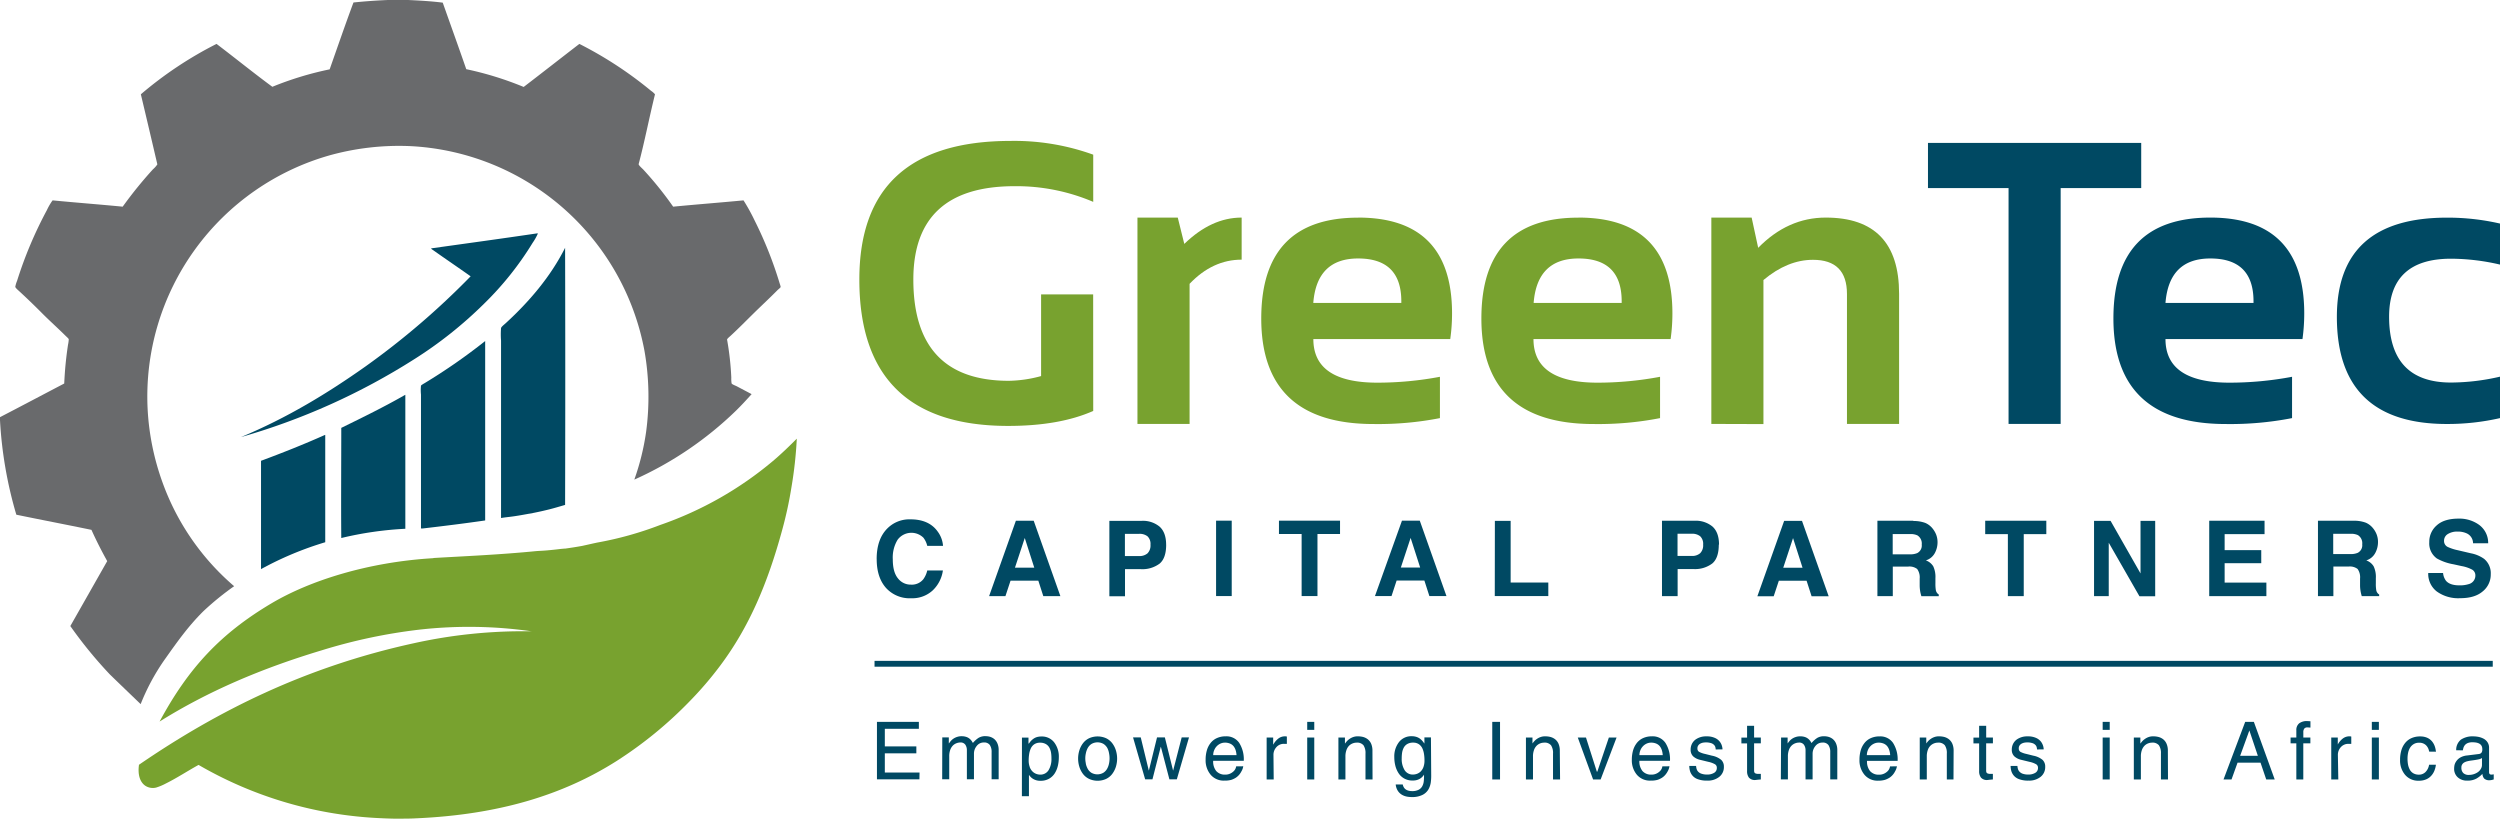<svg id="Layer_1" data-name="Layer 1" xmlns="http://www.w3.org/2000/svg" xmlns:xlink="http://www.w3.org/1999/xlink" viewBox="0 0 765.35 250.66"><defs><style>.cls-1,.cls-6{fill:none;}.cls-2{clip-path:url(#clip-path);}.cls-3{fill:#78a22f;}.cls-4{fill:#004963;}.cls-5{fill:#696a6c;}.cls-6{stroke:#004963;stroke-width:1.79px;}</style><clipPath id="clip-path"><rect class="cls-1" width="765.35" height="250.66"/></clipPath></defs><title>greentec-logo</title><g class="cls-2"><path class="cls-3" d="M334.68,125.81q-10.41,4.59-26.05,4.58-45.56,0-45.55-44.83,0-42.42,46.34-42.42a71.17,71.17,0,0,1,25.26,4.21V61.8A60,60,0,0,0,310.61,57q-31,0-31,28.58,0,31,29.24,31a39.3,39.3,0,0,0,9.87-1.45v-25h15.94Z"/><path class="cls-3" d="M348.22,129.78V66.61h12.34l2,8.06q8.31-8.07,17.56-8.06V79.49q-8.89,0-15.94,7.4v42.89Z"/><path class="cls-3" d="M402.07,92.73H429v-.49q0-13.12-13.23-13.11-12.65,0-13.72,13.6m13.72-26.12q28.75,0,28.76,29.36a55.82,55.82,0,0,1-.55,7.83H402.07q0,13.35,19.61,13.35a103.34,103.34,0,0,0,19.14-1.8V128a98.22,98.22,0,0,1-20.34,1.81q-34.35,0-34.36-32.31,0-30.87,29.67-30.87"/><path class="cls-3" d="M469.46,92.73h27v-.49q0-13.12-13.23-13.11-12.65,0-13.72,13.6m13.72-26.12q28.76,0,28.76,29.36a55.82,55.82,0,0,1-.55,7.83H469.46q0,13.35,19.61,13.35a103.34,103.34,0,0,0,19.14-1.8V128a98.29,98.29,0,0,1-20.34,1.81q-34.35,0-34.36-32.31,0-30.87,29.67-30.87"/><path class="cls-3" d="M523.91,129.78V66.61h12.34l2,9.26q9.09-9.27,20.7-9.26,22.44,0,22.44,23.34v39.83H565.43V90q0-10.47-10.41-10.46-7.77,0-15.16,6.19v44.1Z"/></g><polygon class="cls-4" points="655.51 43.75 655.51 57.58 630.85 57.58 630.85 129.78 614.9 129.78 614.9 57.58 590.23 57.58 590.23 43.75 655.51 43.75"/><g class="cls-2"><path class="cls-4" d="M662.94,92.73h26.95v-.49q0-13.12-13.23-13.11-12.64,0-13.72,13.6m13.72-26.12q28.76,0,28.76,29.36a57.35,57.35,0,0,1-.54,7.83H662.94q0,13.35,19.61,13.35a103.34,103.34,0,0,0,19.14-1.8V128a98.22,98.22,0,0,1-20.34,1.81Q647,129.79,647,97.48q0-30.87,29.67-30.87"/><path class="cls-4" d="M765.35,128a72.2,72.2,0,0,1-16.25,1.8q-33.69,0-33.69-32.78,0-30.39,33.69-30.39a71.63,71.63,0,0,1,16.25,1.81V81a67,67,0,0,0-15-1.8q-18.94,0-18.95,17.76,0,20.15,18.95,20.15a67,67,0,0,0,15-1.8Z"/><path class="cls-5" d="M239,87.87a5.94,5.94,0,0,0-.28-1A120.5,120.5,0,0,0,231,67.46a58.51,58.51,0,0,0-3.38-6.12c-7.13.68-14.39,1.24-21.54,1.93a108.05,108.05,0,0,0-9.16-11.38c-.32-.33-1.49-1.35-1.4-1.66,1.83-6.91,3.25-14.26,5-21.36a5.63,5.63,0,0,0-1.21-1.07,118.59,118.59,0,0,0-21.94-14.36c-5.7,4.38-11.35,8.82-17.05,13.18a100.16,100.16,0,0,0-17.58-5.44c-2.36-6.82-4.8-13.57-7.2-20.37-3.37-.43-7-.64-10.6-.81h-6.17c-3.63.15-7.14.41-10.56.76-2.51,6.75-4.88,13.63-7.29,20.47a99.66,99.66,0,0,0-17.54,5.34C77.69,22.39,72,17.77,66.29,13.44A117,117,0,0,0,43.12,28.87q2.55,10.71,5.05,21.45a7.58,7.58,0,0,1-1.36,1.53,127.31,127.31,0,0,0-9.25,11.42c-7.1-.69-14.35-1.24-21.46-1.93a17.64,17.64,0,0,0-1.75,3A124.5,124.5,0,0,0,5.22,86a8.62,8.62,0,0,0-.54,1.8c0,.22.55.77.91,1.08,2.46,2.25,5,4.7,7.28,7s4.84,4.57,7.28,7c.34.33.87.78.9,1a10,10,0,0,1-.22,1.62c-.4,2.58-.73,5.41-.95,8.27-.09,1.24-.16,2.43-.22,3.64-6.55,3.43-13.08,6.89-19.66,10.3v.95a126.21,126.21,0,0,0,5,28.91c7.64,1.58,15.38,3.06,23,4.64,1.48,3.31,3.11,6.48,4.82,9.57q-5.64,9.94-11.29,19.88a132.34,132.34,0,0,0,12,14.7c.37.4,9.53,9.2,9.53,9.2a66.29,66.29,0,0,1,7.23-13.47c3.9-5.5,7.28-10.33,12-15a86.16,86.16,0,0,1,9.39-7.63,75.55,75.55,0,0,1-21.94-31.8,77.79,77.79,0,0,1-4.54-22.34,76.77,76.77,0,0,1,56.34-77.94,79.61,79.61,0,0,1,24-2.65,76.83,76.83,0,0,1,71.76,62.69,81.17,81.17,0,0,1,.49,24.87,75.07,75.07,0,0,1-3.6,14.54,108.19,108.19,0,0,0,31.09-21.07c1.68-1.64,3.26-3.36,4.82-5.1-1.5-.8-3-1.58-4.56-2.41-.41-.21-1.45-.57-1.57-.89a9.2,9.2,0,0,1-.09-1.75A87.39,87.39,0,0,0,222.59,104c-.05-.26.7-.86,1-1.13,2.49-2.29,4.86-4.71,7.19-7s4.83-4.6,7.2-7c.3-.31.94-.76,1-1"/><path class="cls-4" d="M73.84,133.78c14-5.82,26.46-13.39,38.1-21.63a237.1,237.1,0,0,0,32.14-27.56c-3.75-2.66-7.66-5.3-11.47-8-.21-.16-.52-.28-.63-.55,10.82-1.52,21.68-3,32.34-4.58.34,0,.4-.11.26.22a16.62,16.62,0,0,1-1.52,2.66A95.86,95.86,0,0,1,148.17,93,125.65,125.65,0,0,1,126.77,110a202.48,202.48,0,0,1-52.93,23.79"/><path class="cls-4" d="M173,154.57c.07-26.17.07-52.57,0-78.71-4.53,9-11.11,16.59-18.21,23.11-.47.43-1.33,1.08-1.4,1.49a24.32,24.32,0,0,0,0,3.82v54.3l.92-.14c1.11-.15,2.22-.25,3.34-.43,1.28-.19,2.58-.42,3.87-.66.47-.09.93-.14,1.4-.23l.26-.07c1.71-.34,3.43-.72,5.16-1.16,1.54-.39,3-.84,4.47-1.26l.19-.06"/><path class="cls-4" d="M148.53,159.31v-54.9a178.71,178.71,0,0,1-18.43,12.82c-.41.25-1.15.65-1.22.85a12.76,12.76,0,0,0,0,2.7v41h.6c6-.7,12.45-1.49,19.05-2.45"/><path class="cls-4" d="M124,120.88h.09v41a106,106,0,0,0-19.61,2.83c-.1-11.15,0-22.49,0-33.72,6.64-3.25,13.27-6.5,19.56-10.11"/><path class="cls-4" d="M99.48,133.15h.09V166a101.08,101.08,0,0,0-19.66,8.23V141.07c6.68-2.48,13.24-5.09,19.57-7.92"/><path class="cls-4" d="M759.84,232.06a2.8,2.8,0,0,1-1,.4c-.47.11-1.32.25-2.56.41a8.87,8.87,0,0,0-.95.19,3.54,3.54,0,0,0-.87.33,1.79,1.79,0,0,0-.67.61,1.64,1.64,0,0,0-.26,1,2.24,2.24,0,0,0,.58,1.66,2.38,2.38,0,0,0,1.75.57,4.59,4.59,0,0,0,1.46-.23,4.86,4.86,0,0,0,1.29-.64,3.24,3.24,0,0,0,.89-1,2.25,2.25,0,0,0,.33-1.19Zm-7.9-2.38a4,4,0,0,1,1.45-3.25,6.43,6.43,0,0,1,3.85-1,8.48,8.48,0,0,1,1.32.12,6,6,0,0,1,1.54.48,3.37,3.37,0,0,1,1.35,1.09A3,3,0,0,1,762,229v7.38c0,.51.24.76.72.76a4.6,4.6,0,0,0,.71-.09v1.57l-.27.07a3.29,3.29,0,0,1-.91.17,2.3,2.3,0,0,1-1.76-.53,2.46,2.46,0,0,1-.52-1.43,7.59,7.59,0,0,1-1.9,1.49,5.59,5.59,0,0,1-2.74.59,4.13,4.13,0,0,1-2.9-1,3.44,3.44,0,0,1-1.12-2.67,5.55,5.55,0,0,1,.12-1.12A3.52,3.52,0,0,1,752,233a3.66,3.66,0,0,1,1.2-1.09,5.11,5.11,0,0,1,2.05-.63l3.56-.44a1.31,1.31,0,0,0,.82-.35,1.72,1.72,0,0,0,.3-1.17c0-1.39-1-2.08-3-2.08a3.69,3.69,0,0,0-1.43.23,2.4,2.4,0,0,0-.87.6,2.58,2.58,0,0,0-.44.76,5.17,5.17,0,0,0-.21.88Zm-8.29.42a3.32,3.32,0,0,0-1-2,2.89,2.89,0,0,0-2.08-.72,3.05,3.05,0,0,0-1.64.42,3.34,3.34,0,0,0-1.11,1.1,4.91,4.91,0,0,0-.6,1.55,8.57,8.57,0,0,0-.18,1.77,10.27,10.27,0,0,0,.14,1.78,5.59,5.59,0,0,0,.53,1.57,2.91,2.91,0,0,0,1.08,1.15,3.27,3.27,0,0,0,1.75.43,2.77,2.77,0,0,0,2-.8,4.06,4.06,0,0,0,1.1-2.24h2.09a7.31,7.31,0,0,1-.41,1.69,5.14,5.14,0,0,1-.92,1.57,4.46,4.46,0,0,1-1.58,1.19,5.49,5.49,0,0,1-2.32.45,5.22,5.22,0,0,1-4.19-1.79,6.79,6.79,0,0,1-1.55-4.63,10,10,0,0,1,.37-2.81,6.31,6.31,0,0,1,1.14-2.27,5.1,5.1,0,0,1,1.94-1.52,6.36,6.36,0,0,1,2.71-.54,5.25,5.25,0,0,1,2.1.39,4.11,4.11,0,0,1,1.47,1.07,4.91,4.91,0,0,1,.87,1.5,6.77,6.77,0,0,1,.37,1.72ZM726.11,221h2.16v2.45h-2.16Zm2.16,17.62h-2.16V225.78h2.16Zm-12.42,0h-2.16V225.78h2v2.14h0a5.84,5.84,0,0,1,1.57-1.85,3.31,3.31,0,0,1,2-.65,1.91,1.91,0,0,1,.56.07v2.23h-.81a3.06,3.06,0,0,0-2.38,1,3.5,3.5,0,0,0-.91,2.44Zm-10.72-11.05v11.05H703V227.57h-1.76v-1.79H703v-2.2a2.6,2.6,0,0,1,.86-2.13,3.88,3.88,0,0,1,2.48-.7l.91.05h.07v1.94c-.36,0-.65-.05-.88-.05a1.19,1.19,0,0,0-1,.36,1.77,1.77,0,0,0-.3,1.14v1.59h2.16v1.79Zm-13.91,3.81-2.6-7.76h0l-2.82,7.76ZM685,233.49l-1.84,5.13h-2.45L687.34,221H690l6.38,17.62h-2.6l-1.74-5.13Zm-21.29,5.13h-2.16v-7.9a4.25,4.25,0,0,0-.62-2.56,2.51,2.51,0,0,0-2.13-.81,3.41,3.41,0,0,0-1.09.2,3.24,3.24,0,0,0-1.11.67,3.65,3.65,0,0,0-.86,1.33,5.72,5.72,0,0,0-.33,2.07v7h-2.16V225.78h2v1.82h.05a8.3,8.3,0,0,1,.55-.69,4.57,4.57,0,0,1,.79-.68,4.48,4.48,0,0,1,1.11-.58,4,4,0,0,1,1.43-.23,6.49,6.49,0,0,1,1.6.19,4,4,0,0,1,1.44.7,3.49,3.49,0,0,1,1.05,1.39,5.21,5.21,0,0,1,.4,2.18Zm-20-17.62h2.16v2.45h-2.16Zm2.16,17.62h-2.16V225.78h2.16Zm-22.25-9.18a4.24,4.24,0,0,0-.12-.74,1.67,1.67,0,0,0-.41-.67,2.16,2.16,0,0,0-.93-.54,5,5,0,0,0-1.58-.21,5.35,5.35,0,0,0-.74.06,3,3,0,0,0-.83.26,1.91,1.91,0,0,0-.7.56,1.5,1.5,0,0,0-.28.94,1.18,1.18,0,0,0,.47,1.05,6.84,6.84,0,0,0,1.86.66l2.16.54a6.26,6.26,0,0,1,2.79,1.28,2.8,2.8,0,0,1,.81,2.11,3.77,3.77,0,0,1-1.42,3.09,5.62,5.62,0,0,1-3.66,1.15,7.86,7.86,0,0,1-2.9-.44,3.8,3.8,0,0,1-1.67-1.14,3.85,3.85,0,0,1-.74-1.41,7.14,7.14,0,0,1-.21-1.5h2.09a5.46,5.46,0,0,0,.16.92,2.1,2.1,0,0,0,.46.81,2.45,2.45,0,0,0,1,.65,5.09,5.09,0,0,0,1.74.25,3.94,3.94,0,0,0,2.1-.52,1.67,1.67,0,0,0,.84-1.52,1.22,1.22,0,0,0-.55-1.1,7,7,0,0,0-2-.74l-2.5-.61a4.69,4.69,0,0,1-2.2-1.09,2.72,2.72,0,0,1-.77-2,3.94,3.94,0,0,1,.39-1.8,3.8,3.8,0,0,1,1.08-1.31,5.52,5.52,0,0,1,3.39-1,5.91,5.91,0,0,1,2.6.49,3.91,3.91,0,0,1,1.5,1.17,4.24,4.24,0,0,1,.65,1.32,4.63,4.63,0,0,1,.16,1Zm-15.58-1.87v8.35c0,.44.13.72.38.83a2.13,2.13,0,0,0,.92.17h.76v1.7l-1,.09-.64.08a2.41,2.41,0,0,1-2-.73,3.17,3.17,0,0,1-.57-2v-8.47h-1.74v-1.79h1.74V222.2h2.16v3.58h2.06v1.79Zm-10,11.05H596v-7.9a4.25,4.25,0,0,0-.61-2.56,2.52,2.52,0,0,0-2.14-.81,3.41,3.41,0,0,0-1.09.2,3.29,3.29,0,0,0-1.1.67,3.41,3.41,0,0,0-.86,1.33,5.72,5.72,0,0,0-.33,2.07v7h-2.16V225.78h2v1.82h0c.17-.23.35-.46.55-.69a4.57,4.57,0,0,1,.79-.68,4.38,4.38,0,0,1,1.12-.58,4,4,0,0,1,1.42-.23,6.57,6.57,0,0,1,1.61.19,4.05,4.05,0,0,1,1.43.7,3.6,3.6,0,0,1,1.06,1.39,5.38,5.38,0,0,1,.39,2.18Zm-19.38-7.44a6.61,6.61,0,0,0-.26-1.48,3.94,3.94,0,0,0-.61-1.21,2.84,2.84,0,0,0-1.08-.83,4,4,0,0,0-1.64-.31,3.3,3.3,0,0,0-1.37.31,3.59,3.59,0,0,0-1.15.85,3.84,3.84,0,0,0-.76,1.24,3.9,3.9,0,0,0-.27,1.43Zm2.06,3.41a4.25,4.25,0,0,1-.57,1.57,5.28,5.28,0,0,1-.72,1.07,5.15,5.15,0,0,1-1,.87,6.39,6.39,0,0,1-1.37.64A7.25,7.25,0,0,1,575,239a5.22,5.22,0,0,1-4.19-1.79,6.84,6.84,0,0,1-1.55-4.63,10,10,0,0,1,.37-2.81,6.31,6.31,0,0,1,1.14-2.27,5.1,5.1,0,0,1,1.94-1.52,6.36,6.36,0,0,1,2.71-.54,4.72,4.72,0,0,1,4.12,2,9.46,9.46,0,0,1,1.4,5.5h-9.37a4.64,4.64,0,0,0,.94,3.13,3.48,3.48,0,0,0,2.79,1.09,3.35,3.35,0,0,0,1.33-.25,3.55,3.55,0,0,0,1.07-.66,2.55,2.55,0,0,0,.91-1.62Zm-35.46-8.81h2v1.82h0c.18-.25.36-.48.55-.71a3.88,3.88,0,0,1,.75-.68,4.34,4.34,0,0,1,1.12-.56,4.18,4.18,0,0,1,1.46-.23,4.39,4.39,0,0,1,1.39.2,3.07,3.07,0,0,1,1,.53,3.69,3.69,0,0,1,.62.64,5.78,5.78,0,0,1,.43.69v0a7.86,7.86,0,0,1,1.78-1.59,4,4,0,0,1,2.14-.49,4.88,4.88,0,0,1,1.28.18,3.77,3.77,0,0,1,1.29.66,3.52,3.52,0,0,1,1,1.34,5,5,0,0,1,.4,2.13v8.89h-2.16v-8.3a3.77,3.77,0,0,0-.54-2.19,2.09,2.09,0,0,0-1.84-.78,2.67,2.67,0,0,0-2.16,1.05,3.65,3.65,0,0,0-.86,2.39v7.83h-2.16v-8.89a2.91,2.91,0,0,0-.47-1.68,1.72,1.72,0,0,0-1.54-.7,3.41,3.41,0,0,0-1.09.2,3.24,3.24,0,0,0-1.11.67,3.52,3.52,0,0,0-.86,1.33,5.72,5.72,0,0,0-.33,2.07v7h-2.16ZM537,227.57v8.35c0,.44.13.72.38.83a2.13,2.13,0,0,0,.92.17h.76v1.7l-1,.09-.64.08a2.41,2.41,0,0,1-2-.73,3.17,3.17,0,0,1-.57-2v-8.47h-1.74v-1.79h1.74V222.2H537v3.58h2.06v1.79Zm-11.75,1.87a4.24,4.24,0,0,0-.12-.74,1.67,1.67,0,0,0-.41-.67,2.16,2.16,0,0,0-.93-.54,5.08,5.08,0,0,0-1.58-.21,5.23,5.23,0,0,0-.74.06,2.85,2.85,0,0,0-.83.26,1.83,1.83,0,0,0-.7.56,1.5,1.5,0,0,0-.29.94,1.16,1.16,0,0,0,.48,1.05,6.84,6.84,0,0,0,1.86.66l2.15.54a6.25,6.25,0,0,1,2.8,1.28,2.8,2.8,0,0,1,.81,2.11,3.77,3.77,0,0,1-1.42,3.09,5.62,5.62,0,0,1-3.66,1.15,8,8,0,0,1-2.91-.44,3.76,3.76,0,0,1-1.66-1.14,3.85,3.85,0,0,1-.74-1.41,7.14,7.14,0,0,1-.21-1.5h2.09a4.61,4.61,0,0,0,.16.92,2.1,2.1,0,0,0,.46.81,2.45,2.45,0,0,0,1.05.65,5,5,0,0,0,1.74.25,3.94,3.94,0,0,0,2.1-.52,1.67,1.67,0,0,0,.84-1.52,1.22,1.22,0,0,0-.55-1.1,7,7,0,0,0-2-.74l-2.5-.61a4.69,4.69,0,0,1-2.2-1.09,2.72,2.72,0,0,1-.77-2,3.94,3.94,0,0,1,.39-1.8,3.8,3.8,0,0,1,1.08-1.31,5.5,5.5,0,0,1,3.39-1,5.91,5.91,0,0,1,2.6.49,3.8,3.8,0,0,1,1.49,1.17,3.84,3.84,0,0,1,.65,1.32,4.12,4.12,0,0,1,.16,1Zm-16.22,1.74a6.09,6.09,0,0,0-.26-1.48,3.94,3.94,0,0,0-.61-1.21,2.84,2.84,0,0,0-1.08-.83,4,4,0,0,0-1.63-.31,3.34,3.34,0,0,0-1.38.31,3.7,3.7,0,0,0-1.15.85,3.84,3.84,0,0,0-.76,1.24,3.9,3.9,0,0,0-.27,1.43Zm2.06,3.41a4.4,4.4,0,0,1-.56,1.57,5.79,5.79,0,0,1-.73,1.07,4.61,4.61,0,0,1-1,.87,6.31,6.31,0,0,1-1.36.64,7.3,7.3,0,0,1-2.12.24,5.24,5.24,0,0,1-4.2-1.79,6.84,6.84,0,0,1-1.55-4.63,10.33,10.33,0,0,1,.37-2.81,6.64,6.64,0,0,1,1.14-2.27,5.18,5.18,0,0,1,1.94-1.52,6.39,6.39,0,0,1,2.71-.54,4.71,4.71,0,0,1,4.12,2,9.39,9.39,0,0,1,1.4,5.5h-9.37a4.65,4.65,0,0,0,.95,3.13,3.46,3.46,0,0,0,2.78,1.09,3.4,3.4,0,0,0,1.34-.25,3.51,3.51,0,0,0,1.06-.66,2.55,2.55,0,0,0,.91-1.62Zm-18.55-8.81h2.36l-4.88,12.84h-2.31l-4.69-12.84h2.51l3.33,10.46H489Zm-14.94,12.84h-2.16v-7.9a4.25,4.25,0,0,0-.61-2.56,2.52,2.52,0,0,0-2.14-.81,3.46,3.46,0,0,0-1.09.2,3.29,3.29,0,0,0-1.1.67,3.52,3.52,0,0,0-.86,1.33,5.72,5.72,0,0,0-.33,2.07v7h-2.16V225.78h2v1.82h0a8.48,8.48,0,0,1,.56-.69,4.13,4.13,0,0,1,.78-.68,4.38,4.38,0,0,1,1.12-.58,4,4,0,0,1,1.42-.23,6.57,6.57,0,0,1,1.61.19,4.05,4.05,0,0,1,1.43.7,3.51,3.51,0,0,1,1.06,1.39,5.38,5.38,0,0,1,.39,2.18Zm-18.38,0h-2.38V221h2.38Zm-21.07-1.06a14.89,14.89,0,0,1-.14,2.05,6.16,6.16,0,0,1-.68,2,4.32,4.32,0,0,1-1.81,1.72,7,7,0,0,1-3.33.68,8.08,8.08,0,0,1-1.46-.13,4.88,4.88,0,0,1-1.49-.54,3.74,3.74,0,0,1-1.27-1.18,4.3,4.3,0,0,1-.69-2h2.16a2.61,2.61,0,0,0,.51,1.14,2.23,2.23,0,0,0,.82.61,3.56,3.56,0,0,0,.84.23,4.51,4.51,0,0,0,.72.05,4.12,4.12,0,0,0,2-.43,2.59,2.59,0,0,0,1.1-1.1,4,4,0,0,0,.43-1.38,12.59,12.59,0,0,0,.09-1.6v-.54a3.59,3.59,0,0,1-1.36,1.32,4.18,4.18,0,0,1-2.1.49,5.08,5.08,0,0,1-2.65-.65,4.92,4.92,0,0,1-1.75-1.7,7.61,7.61,0,0,1-.95-2.31,10.66,10.66,0,0,1-.29-2.5,7.12,7.12,0,0,1,1.43-4.6,4.74,4.74,0,0,1,3.91-1.8,4.47,4.47,0,0,1,1.48.22,3.75,3.75,0,0,1,1.09.57,4.82,4.82,0,0,1,.72.69c.18.22.38.48.59.77v-1.89h2Zm-8.15-1.8a2.9,2.9,0,0,0,2.58,1.36,3.68,3.68,0,0,0,1.18-.21,3.29,3.29,0,0,0,1.14-.7,3.74,3.74,0,0,0,.86-1.35,5.74,5.74,0,0,0,.33-2.06,12.53,12.53,0,0,0-.13-1.86,6.6,6.6,0,0,0-.47-1.73,3.19,3.19,0,0,0-1.06-1.34,3,3,0,0,0-1.8-.52,3.36,3.36,0,0,0-1.9.48,2.88,2.88,0,0,0-1.07,1.23,5,5,0,0,0-.44,1.51,11.7,11.7,0,0,0-.1,1.59,6.53,6.53,0,0,0,.88,3.6m-9.81,2.86h-2.16v-7.9a4.32,4.32,0,0,0-.61-2.56,2.54,2.54,0,0,0-2.14-.81,3.41,3.41,0,0,0-1.09.2,3.33,3.33,0,0,0-1.11.67,3.51,3.51,0,0,0-.85,1.33,5.71,5.71,0,0,0-.34,2.07v7h-2.15V225.78h2v1.82h.05a8.3,8.3,0,0,1,.55-.69,4.57,4.57,0,0,1,.79-.68,4.48,4.48,0,0,1,1.11-.58,4,4,0,0,1,1.43-.23,6.63,6.63,0,0,1,1.61.19,4.05,4.05,0,0,1,1.43.7,3.6,3.6,0,0,1,1.06,1.39,5.38,5.38,0,0,1,.39,2.18Zm-20-17.62h2.16v2.45h-2.16Zm2.16,17.62h-2.16V225.78h2.16Zm-12.42,0h-2.16V225.78h2v2.14h.05a5.84,5.84,0,0,1,1.57-1.85,3.3,3.3,0,0,1,2-.65,2,2,0,0,1,.57.07v2.23h-.81a3,3,0,0,0-2.38,1,3.45,3.45,0,0,0-.91,2.44Zm-11.38-7.44a6.61,6.61,0,0,0-.26-1.48,3.94,3.94,0,0,0-.61-1.21,2.84,2.84,0,0,0-1.08-.83,4,4,0,0,0-1.64-.31,3.3,3.3,0,0,0-1.37.31,3.59,3.59,0,0,0-1.15.85,3.84,3.84,0,0,0-.76,1.24,3.9,3.9,0,0,0-.27,1.43Zm2.06,3.41a4.25,4.25,0,0,1-.57,1.57,5.28,5.28,0,0,1-.72,1.07,5.15,5.15,0,0,1-1,.87,6.39,6.39,0,0,1-1.37.64,7.25,7.25,0,0,1-2.12.24,5.23,5.23,0,0,1-4.19-1.79,6.84,6.84,0,0,1-1.55-4.63,10,10,0,0,1,.37-2.81,6.31,6.31,0,0,1,1.14-2.27,5.1,5.1,0,0,1,1.94-1.52,6.36,6.36,0,0,1,2.71-.54,4.72,4.72,0,0,1,4.12,2,9.46,9.46,0,0,1,1.4,5.5h-9.37a4.64,4.64,0,0,0,.94,3.13,3.48,3.48,0,0,0,2.79,1.09,3.35,3.35,0,0,0,1.33-.25,3.55,3.55,0,0,0,1.07-.66,2.55,2.55,0,0,0,.91-1.62Zm-27.8,4h-2.23l-3.71-12.84h2.36l2.45,10.09h.05l2.48-10.09h2.4l2.5,10.09h.05l2.6-10.09H364l-3.73,12.84H358l-2.6-9.94h-.05Zm-20.41-4.86a5.71,5.71,0,0,0,.57,1.59,3.34,3.34,0,0,0,1.14,1.25,3.7,3.7,0,0,0,3.68,0,3.48,3.48,0,0,0,1.16-1.25,5.41,5.41,0,0,0,.57-1.59,7.78,7.78,0,0,0,0-3.14A5.47,5.47,0,0,0,339,229a3.65,3.65,0,0,0-1.16-1.25,3.7,3.7,0,0,0-3.68,0A3.49,3.49,0,0,0,333,229a5.77,5.77,0,0,0-.57,1.6,6.94,6.94,0,0,0,0,3.14m-2-4a6.89,6.89,0,0,1,1.1-2.18,5.18,5.18,0,0,1,1.88-1.55,6.39,6.39,0,0,1,5.23,0,5.3,5.3,0,0,1,1.87,1.53,7.07,7.07,0,0,1,1.11,2.19,8.53,8.53,0,0,1,0,5,7.24,7.24,0,0,1-1.11,2.18,5.12,5.12,0,0,1-1.87,1.54,6.28,6.28,0,0,1-5.23,0,5.15,5.15,0,0,1-1.88-1.54,7,7,0,0,1-1.1-2.18,8.5,8.5,0,0,1,0-5m-17.57-3.93h2v1.82H315l0,0c.18-.26.37-.5.55-.72a5,5,0,0,1,.74-.67,3.67,3.67,0,0,1,1.08-.56,4.86,4.86,0,0,1,1.44-.2,4.73,4.73,0,0,1,3.92,1.8,7.18,7.18,0,0,1,1.42,4.6,11.21,11.21,0,0,1-.28,2.5,7.57,7.57,0,0,1-.93,2.31,5,5,0,0,1-1.75,1.7,5.14,5.14,0,0,1-2.68.65,4.12,4.12,0,0,1-2.07-.49,3.61,3.61,0,0,1-1.34-1.22H315v6.42h-2.16Zm2.39,9.07a3.81,3.81,0,0,0,.88,1.35,3.33,3.33,0,0,0,1.14.71,3.52,3.52,0,0,0,1.16.21,2.9,2.9,0,0,0,2.58-1.36,6.53,6.53,0,0,0,.88-3.6,11.7,11.7,0,0,0-.1-1.59,5,5,0,0,0-.44-1.51,2.88,2.88,0,0,0-1.07-1.23,3.36,3.36,0,0,0-1.9-.48,3,3,0,0,0-1.8.52,3.16,3.16,0,0,0-1.06,1.35,6.82,6.82,0,0,0-.47,1.73,12.4,12.4,0,0,0-.13,1.85,5.65,5.65,0,0,0,.33,2m-26.78-9.07h2v1.82h.05c.18-.25.36-.48.55-.71a3.88,3.88,0,0,1,.75-.68,4.34,4.34,0,0,1,1.12-.56,4.18,4.18,0,0,1,1.46-.23,4.39,4.39,0,0,1,1.39.2,3.07,3.07,0,0,1,1,.53,3.69,3.69,0,0,1,.62.64,5.78,5.78,0,0,1,.43.69v0a7.86,7.86,0,0,1,1.78-1.59,4,4,0,0,1,2.14-.49,4.88,4.88,0,0,1,1.28.18,3.77,3.77,0,0,1,1.29.66,3.52,3.52,0,0,1,1,1.34,5,5,0,0,1,.4,2.13v8.89h-2.16v-8.3a3.77,3.77,0,0,0-.54-2.19,2.09,2.09,0,0,0-1.84-.78,2.67,2.67,0,0,0-2.16,1.05,3.65,3.65,0,0,0-.86,2.39v7.83H296v-8.89a3,3,0,0,0-.46-1.68,1.75,1.75,0,0,0-1.55-.7,3.41,3.41,0,0,0-1.09.2,3.24,3.24,0,0,0-1.11.67,3.65,3.65,0,0,0-.86,1.33,5.72,5.72,0,0,0-.33,2.07v7h-2.16Zm-7,12.84h-13V221h12.83v2.11H270.88v5.4h9.65v2.11h-9.65v5.89h10.63Z"/><path class="cls-3" d="M132.66,170.88c-20,1.19-37.75,6.84-49.51,13.8-15.52,9.2-25.41,19.7-34.3,36.22,14.66-9.18,31-16.2,49.54-21.78a166.32,166.32,0,0,1,29.82-6.34,135.34,135.34,0,0,1,34.54.49,154.74,154.74,0,0,0-36.2,3.68c-33,7.23-59.81,20.6-84,37.17-.42,2.93.25,5.22,1.86,6.38a4.21,4.21,0,0,0,3.38.61,16.76,16.76,0,0,0,3-1.26c3.43-1.7,6.73-3.89,10-5.68a121.38,121.38,0,0,0,55.78,16.31c1.29.07,2.59.11,3.9.14.47,0,.93,0,1.4,0h.27c1.74,0,3.49,0,5.26-.1,25.22-1.11,44.91-7.1,61.39-17.56a124.35,124.35,0,0,0,22.35-18.28,108.45,108.45,0,0,0,9.42-11c8.81-11.8,14.47-25.14,18.93-41.54a121.27,121.27,0,0,0,2.81-13,125.12,125.12,0,0,0,1.63-14.85c-2.35,2.37-4.75,4.68-7.3,6.84a108.93,108.93,0,0,1-34.51,19.58,105,105,0,0,1-19.33,5.4c-1.5.32-3,.67-4.51,1-1.74.32-3.47.59-5.19.83l-.26,0c-.47.06-.94.08-1.4.14-1.3.16-2.6.3-3.89.41-1.11.11-2.22.14-3.34.22-11.17,1.11-22.2,1.57-31.52,2.12"/><path class="cls-4" d="M743.38,175.41a6.81,6.81,0,0,0,2.61,5.66,11.24,11.24,0,0,0,7.17,2.06c3,0,5.28-.69,6.91-2.09a6.61,6.61,0,0,0,2.45-5.25,5.68,5.68,0,0,0-2.06-4.72,10.37,10.37,0,0,0-4-1.68l-4.05-.95a14.32,14.32,0,0,1-3.07-1,2,2,0,0,1-1.12-1.85,2.37,2.37,0,0,1,1.14-2.09,5.38,5.38,0,0,1,3-.76,6.46,6.46,0,0,1,2.87.58,3.33,3.33,0,0,1,1.87,3h4.63a6.85,6.85,0,0,0-2.73-5.61,10.29,10.29,0,0,0-6.31-1.94q-4.43,0-6.7,2.06a6.59,6.59,0,0,0-2.29,5.15,5.63,5.63,0,0,0,2.34,5,15.87,15.87,0,0,0,5.06,1.77l2.5.55a10.93,10.93,0,0,1,3.21,1.08,2,2,0,0,1,1,1.77,2.69,2.69,0,0,1-2.07,2.68,8.86,8.86,0,0,1-2.83.37c-1.94,0-3.31-.47-4.11-1.42a4.69,4.69,0,0,1-.88-2.37Zm-22.76-16h-11v23.09h4.72v-9.06H719a3.9,3.9,0,0,1,2.75.74,4.36,4.36,0,0,1,.76,2.95l0,2.14a10.92,10.92,0,0,0,.21,2c.06.31.16.73.31,1.24h5.33V182a1.89,1.89,0,0,1-.89-1.32,11.07,11.07,0,0,1-.13-2.14V177a7.56,7.56,0,0,0-.67-3.62,4.35,4.35,0,0,0-2.26-1.82,4.65,4.65,0,0,0,2.74-2.25A7,7,0,0,0,728,166a6.38,6.38,0,0,0-.43-2.43,6.94,6.94,0,0,0-1.16-1.94,5.76,5.76,0,0,0-2.16-1.62,10.14,10.14,0,0,0-3.64-.59m-1,4a4.84,4.84,0,0,1,2.24.4,2.92,2.92,0,0,1,1.32,2.82,2.59,2.59,0,0,1-1.37,2.6,5.35,5.35,0,0,1-2.32.38h-5.19v-6.2Zm-26.34-4H676.33v23.09h17.5v-4.15H681.05v-5.94h11.21v-4H681.05v-4.9h12.22Zm-52.2,23.09h4.5V166.15l9.4,16.39h4.82V159.45H655.3v16.1l-9.17-16.1h-5.06Zm-33.32-23.09v4.09h6.94v19h4.86v-19h6.91v-4.09Zm-22,0h-11v23.09h4.71v-9.06h4.71a3.89,3.89,0,0,1,2.75.74,4.35,4.35,0,0,1,.77,2.95l0,2.14a11.88,11.88,0,0,0,.2,2c.06.31.17.73.32,1.24h5.32V182a2,2,0,0,1-.89-1.32,12,12,0,0,1-.13-2.14V177a7.7,7.7,0,0,0-.66-3.62,4.37,4.37,0,0,0-2.27-1.82,4.67,4.67,0,0,0,2.75-2.25,7,7,0,0,0,.83-3.23,6.58,6.58,0,0,0-.43-2.43,7.19,7.19,0,0,0-1.16-1.94,5.76,5.76,0,0,0-2.16-1.62,10.2,10.2,0,0,0-3.65-.59m-1,4a4.83,4.83,0,0,1,2.23.4,2.92,2.92,0,0,1,1.33,2.82,2.59,2.59,0,0,1-1.37,2.6,5.38,5.38,0,0,1-2.32.38h-5.2v-6.2ZM538,182.54h5l1.57-4.75h8.5l1.53,4.75h5.23l-8.17-23.09H546.2Zm10.92-17.81,2.91,9.08h-5.91Zm-22.66,2c0-2.49-.68-4.34-2-5.53a8,8,0,0,0-5.47-1.78H508.8v23.09h4.79v-8.3h4.81a8.79,8.79,0,0,0,5.79-1.7q2-1.68,2-5.78m-4.79,0a3.41,3.41,0,0,1-.92,2.64,3.71,3.71,0,0,1-2.57.83h-4.35v-6.8h4.35a3.9,3.9,0,0,1,2.57.76,3.2,3.2,0,0,1,.92,2.57m-63.79,15.75H474v-4.15H462.47V159.45h-4.83Zm-36.68,0H426l1.56-4.75h8.5l1.53,4.75h5.23l-8.17-23.09H429.2Zm10.92-17.81,2.92,9.08h-5.92Zm-40.31-5.28v4.09h6.94v19h4.85v-19h6.91v-4.09Zm-14.46,0h-4.79v23.09h4.79ZM357,166.76c0-2.49-.68-4.34-2-5.53a8,8,0,0,0-5.47-1.78h-9.91v23.09h4.79v-8.3h4.81a8.79,8.79,0,0,0,5.79-1.7q2-1.68,2-5.78m-4.8,0a3.41,3.41,0,0,1-.91,2.64,3.71,3.71,0,0,1-2.57.83h-4.35v-6.8h4.35a3.9,3.9,0,0,1,2.57.76,3.2,3.2,0,0,1,.91,2.57m-49.41,15.75h5l1.57-4.75h8.5l1.53,4.75h5.23l-8.17-23.09H311Zm10.92-17.81,2.91,9.08h-5.91Zm-45.33,6.45q0,5.59,2.82,8.8a9.77,9.77,0,0,0,7.75,3.2,9.24,9.24,0,0,0,6.53-2.36,10.41,10.41,0,0,0,3.17-6.15h-4.79a7.31,7.31,0,0,1-1.2,2.68,4.5,4.5,0,0,1-3.78,1.66,4.9,4.9,0,0,1-4-1.93q-1.58-1.94-1.57-5.82a10.41,10.41,0,0,1,1.48-6,5.25,5.25,0,0,1,7.89-.62,6.52,6.52,0,0,1,1.18,2.51h4.83a8.33,8.33,0,0,0-1.58-4.31q-2.67-3.83-8.43-3.82a9.5,9.5,0,0,0-7.1,2.85q-3.21,3.27-3.21,9.32"/><line class="cls-6" x1="267.73" y1="203.21" x2="763.13" y2="203.21"/></g></svg>